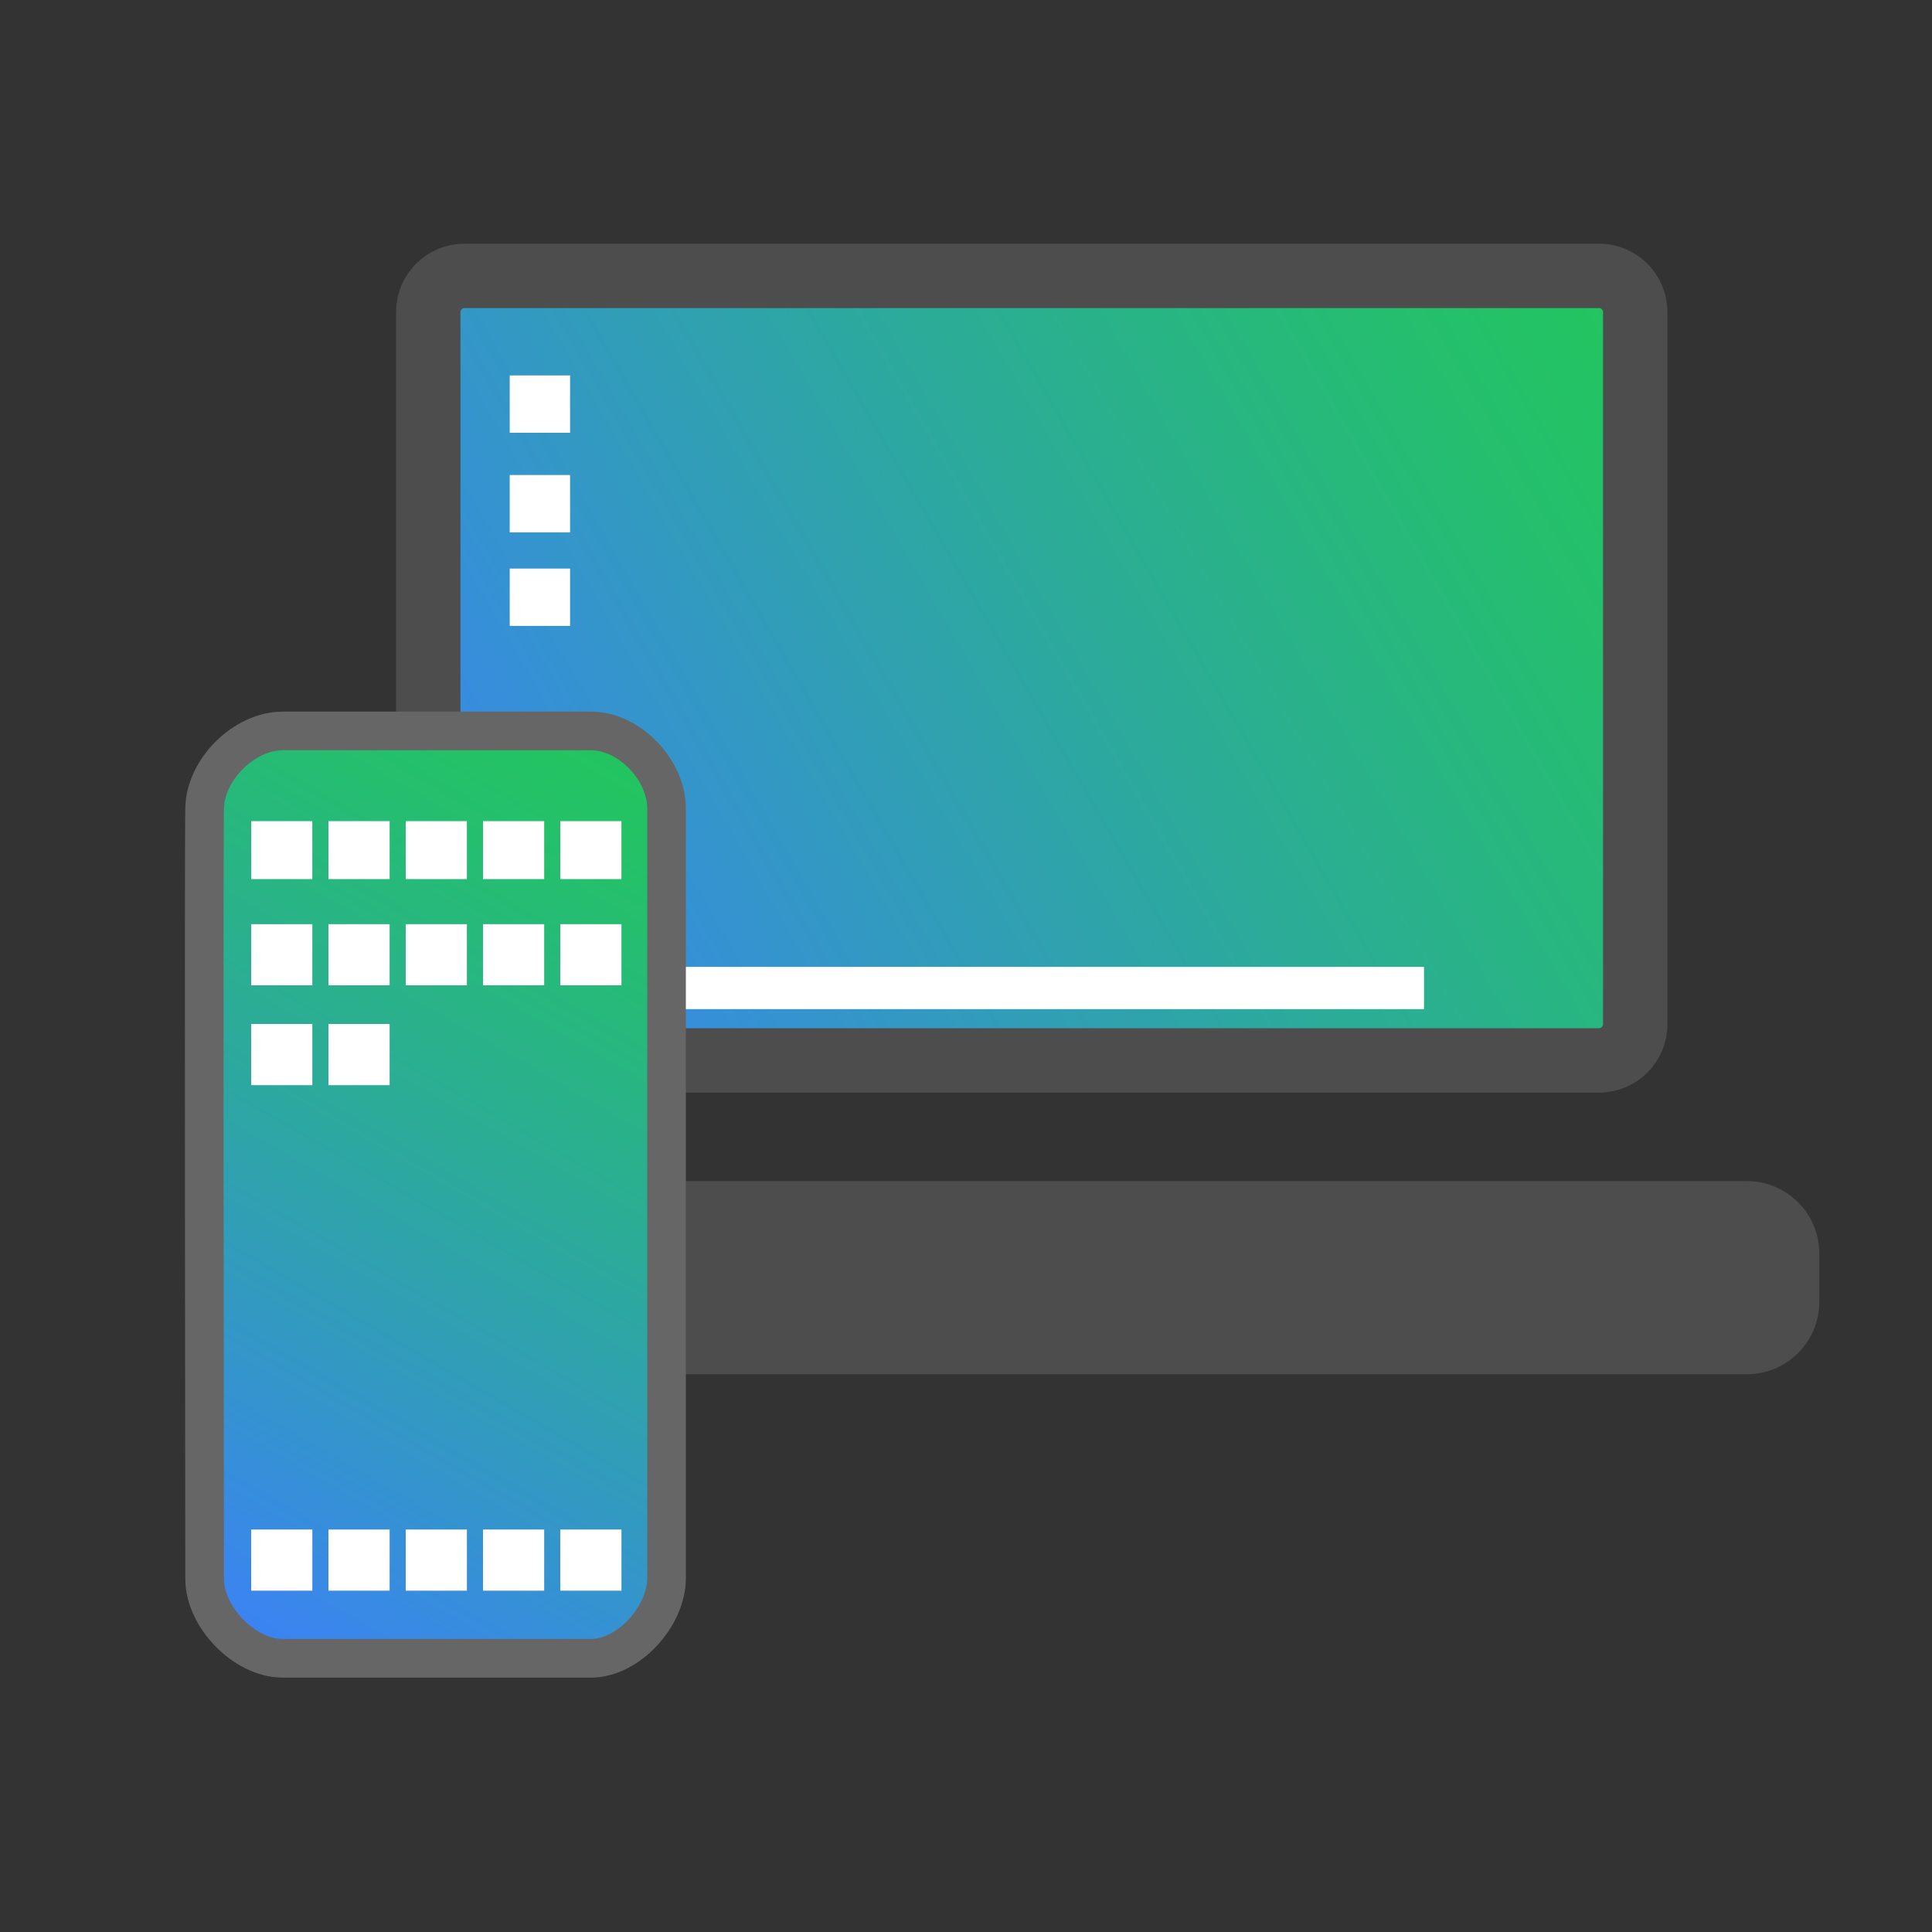 <svg xmlns="http://www.w3.org/2000/svg" width="600" height="600" viewBox="0 0 600 600" xml:space="preserve">
  <rect x="0" y="0" width="600" height="600" fill="#333333" stroke="none"/>
  <linearGradient id="a" gradientUnits="userSpaceOnUse" x1="136.665" y1="188.949" x2="516.171" y2="408.058" gradientTransform="matrix(1 0 0 -1 -6 506)">
    <stop offset="0" style="stop-color:#3b82f6"/>
    <stop offset=".114" style="stop-color:#388be2"/>
    <stop offset=".539" style="stop-color:#2caa9b"/>
    <stop offset=".845" style="stop-color:#25be6f"/>
    <stop offset="1" style="stop-color:#22c55e"/>
  </linearGradient>
  <path fill="url(#a)" stroke="#4D4D4D" stroke-width="20" stroke-miterlimit="10" d="M507.838 318.074c0 6.211-5.036 11.246-11.245 11.246H144.242c-6.21 0-11.245-5.035-11.245-11.246V96.919c0-6.21 5.035-11.245 11.245-11.245h352.351c6.209 0 11.245 5.035 11.245 11.245z"/>
  <path fill="#4D4D4D" d="M565 404.287c0 12.422-10.068 22.491-22.488 22.491H100.199c-12.422 0-22.491-10.069-22.491-22.491v-14.993c0-12.421 10.069-22.489 22.491-22.489h442.313c12.42 0 22.488 10.068 22.488 22.489z"/>
  <path fill="#FFF" d="M158.3 176.572h18.742v17.805H158.3zm0-29.05h18.742v17.805H158.3zm0-30.924h18.742v17.805H158.3zm39.357 183.672h244.584v13.119H197.657z"/>
  <linearGradient id="b" gradientUnits="userSpaceOnUse" x1="59.685" y1="501.729" x2="209.466" y2="242.301">
    <stop offset="0" style="stop-color:#3b82f6"/>
    <stop offset=".114" style="stop-color:#388be2"/>
    <stop offset=".539" style="stop-color:#2caa9b"/>
    <stop offset=".845" style="stop-color:#25be6f"/>
    <stop offset="1" style="stop-color:#22c55e"/>
  </linearGradient>
  <path fill="url(#b)" stroke="#666" stroke-width="12" stroke-miterlimit="10" d="M87.785 227h95.739C195.491 227 207 239.134 207 251.027v239.048C207 502.042 195.117 515 183.523 515H87.784c-11.968 0-24.234-12.986-24.234-24.58 0-11.592-.299-227.599 0-239.565C63.85 238.887 75.892 227 87.785 227z"/>
  <path fill="#FFF" d="M126 475h19v19h-19zm-24 0h19v19h-19zm-24 0h19v19H78zm72 0h19v19h-19zm24 0h19v19h-19zm-48-188h19v19h-19zm0-32h19v18h-19zm24 32h19v19h-19zm0-32h19v18h-19zm24 0h19v18h-19zm0 32h19v19h-19zm-72-32h19v18h-19zm0 32h19v19h-19zm0 31h19v19h-19zm-24 0h19v19H78zm0-31h19v19H78zm0-32h19v18H78z"/>
</svg>
